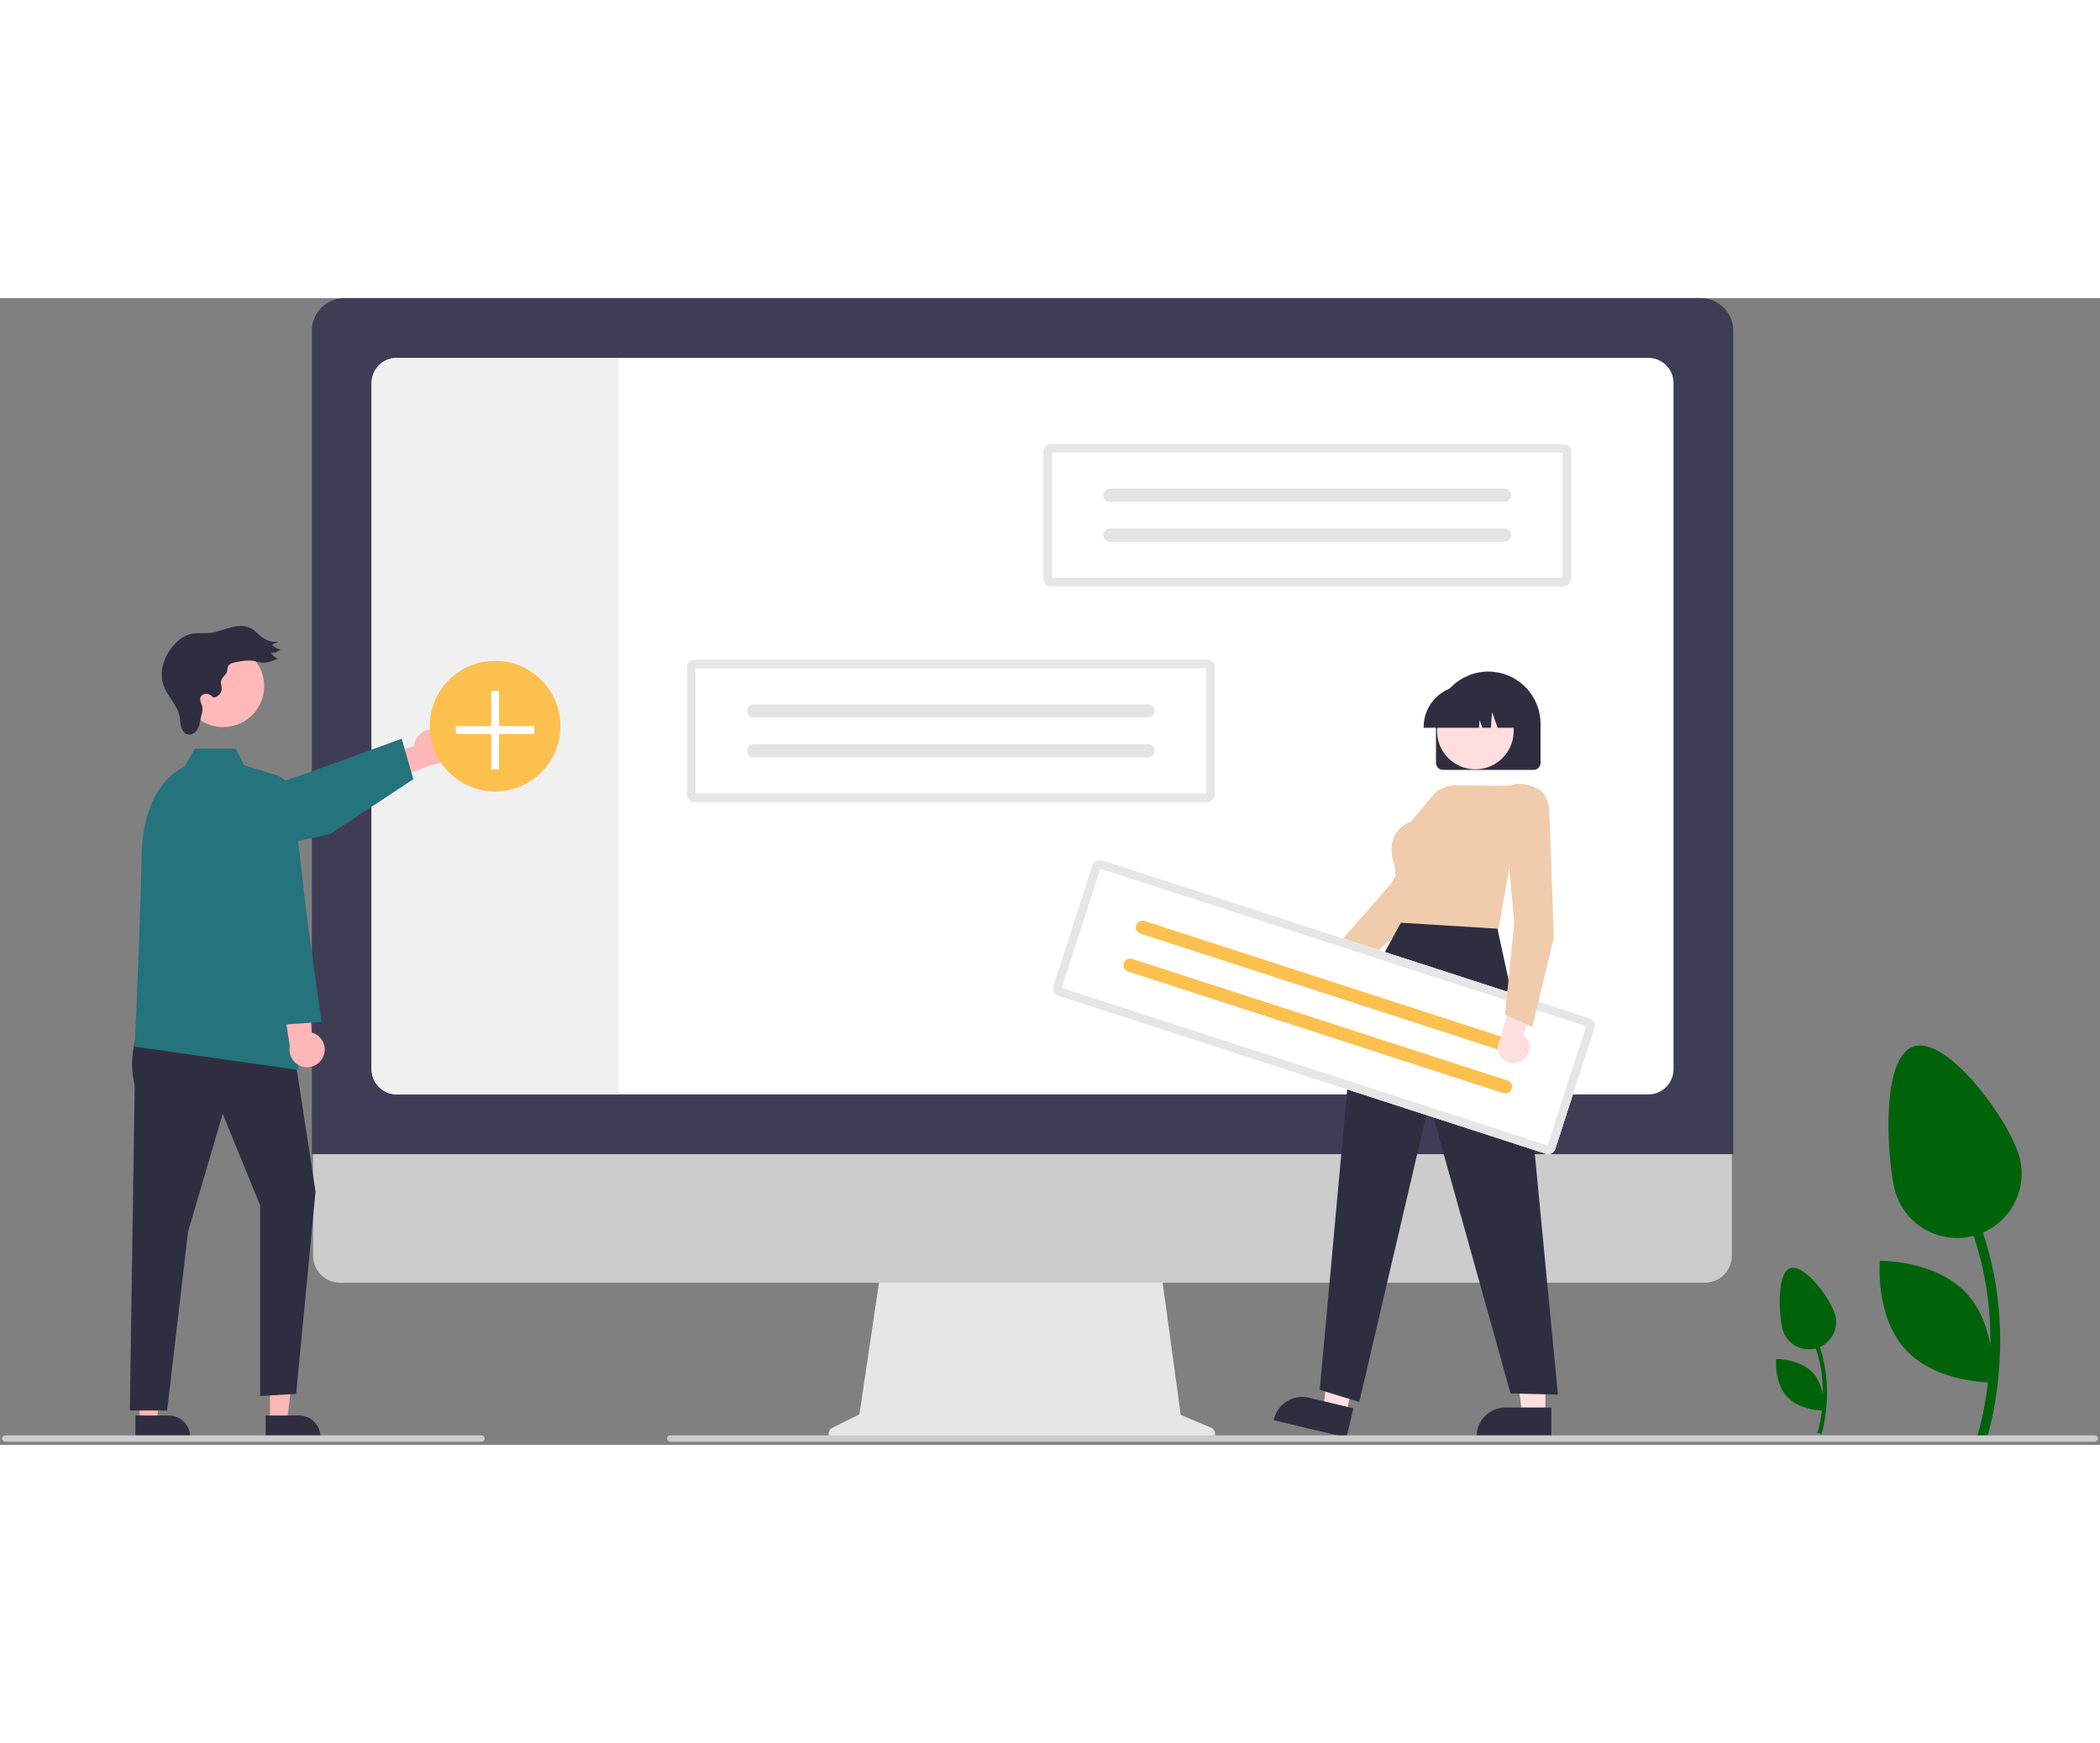 <svg width="300" height="249" viewBox="0 0 423 231" fill="none" xmlns="http://www.w3.org/2000/svg">
<rect x="0" y="0" width="423" height="231" fill="#808080" stroke="none"/>
<g clip-path="url(#clip0_70_508)">
<path d="M366.884 228.847C366.924 228.726 370.836 216.622 363.912 205.822L363.206 206.275C369.907 216.73 366.126 228.465 366.087 228.582L366.884 228.847Z" fill="#00630A"/>
<path d="M358.962 207.375C359.111 208.082 359.398 208.753 359.807 209.35C360.215 209.946 360.737 210.457 361.343 210.851C361.948 211.246 362.626 211.518 363.337 211.65C364.047 211.783 364.777 211.775 365.485 211.626C366.192 211.477 366.863 211.189 367.459 210.781C368.056 210.372 368.566 209.85 368.961 209.245C369.356 208.639 369.627 207.961 369.76 207.251C369.893 206.54 369.884 205.81 369.735 205.103C369.108 202.128 363.789 194.724 360.814 195.351C357.839 195.979 358.334 204.4 358.962 207.375Z" fill="#00630A"/>
<path d="M359.965 221.289C362.62 224.159 367.37 224.081 367.37 224.081C367.37 224.081 367.815 219.351 365.16 216.482C362.505 213.613 357.755 213.691 357.755 213.691C357.755 213.691 357.31 218.42 359.965 221.289Z" fill="#00630A"/>
<path d="M400.208 229.687C400.303 229.401 409.535 200.837 393.196 175.349L391.528 176.418C407.344 201.091 398.42 228.784 398.328 229.061L400.208 229.687Z" fill="#00630A"/>
<path d="M381.512 179.014C382.224 182.385 384.246 185.335 387.132 187.216C390.019 189.096 393.534 189.753 396.905 189.042C400.276 188.331 403.227 186.311 405.108 183.425C406.989 180.539 407.647 177.023 406.937 173.652C405.457 166.631 392.904 149.158 385.883 150.639C378.862 152.12 380.032 171.993 381.512 179.014Z" fill="#00630A"/>
<path d="M383.88 211.851C390.146 218.622 401.355 218.438 401.355 218.438C401.355 218.438 402.406 207.277 396.14 200.506C389.874 193.735 378.665 193.918 378.665 193.918C378.665 193.918 377.614 205.08 383.88 211.851Z" fill="#00630A"/>
<path d="M243.959 227.536L237.833 224.956L233.63 194.245H177.665L173.11 224.831L167.629 227.571C167.367 227.703 167.156 227.918 167.032 228.184C166.908 228.45 166.877 228.749 166.944 229.035C167.012 229.32 167.173 229.574 167.403 229.756C167.633 229.938 167.918 230.037 168.211 230.037H243.454C243.755 230.037 244.046 229.933 244.278 229.743C244.511 229.553 244.67 229.288 244.73 228.993C244.789 228.699 244.745 228.393 244.605 228.127C244.464 227.861 244.236 227.653 243.959 227.536Z" fill="#E6E6E6"/>
<path d="M343.412 198.332H68.497C67.054 198.328 65.672 197.753 64.653 196.732C63.635 195.711 63.062 194.327 63.062 192.885V154.118H348.847V192.885C348.847 194.327 348.275 195.711 347.256 196.732C346.237 197.753 344.855 198.328 343.412 198.332Z" fill="#CCCCCC"/>
<path d="M349.134 172.44H62.812V6.566C62.814 4.825 63.506 3.156 64.737 1.925C65.968 0.694 67.637 0.002 69.377 0H342.568C344.309 0.002 345.978 0.694 347.209 1.925C348.44 3.156 349.132 4.825 349.134 6.566V172.44Z" fill="#3F3D56"/>
<path d="M332.035 12.039H79.912C78.57 12.04 77.283 12.575 76.335 13.524C75.386 14.473 74.853 15.76 74.853 17.102V155.339C74.853 156.681 75.386 157.967 76.335 158.917C77.283 159.866 78.57 160.4 79.912 160.402H332.035C333.377 160.399 334.663 159.865 335.611 158.916C336.559 157.967 337.093 156.68 337.094 155.339V17.102C337.093 15.76 336.559 14.474 335.611 13.525C334.663 12.575 333.377 12.041 332.035 12.039Z" fill="white"/>
<path d="M124.602 12.039V160.402H79.912C78.57 160.4 77.283 159.866 76.335 158.917C75.386 157.967 74.853 156.681 74.853 155.339V17.102C74.853 15.76 75.386 14.473 76.335 13.524C77.283 12.575 78.57 12.04 79.912 12.039H124.602Z" fill="#F0F0F0"/>
<path d="M87.733 86.987C87.23 86.872 86.708 86.87 86.204 86.979C85.699 87.088 85.225 87.306 84.814 87.618C84.404 87.93 84.066 88.329 83.826 88.785C83.586 89.242 83.449 89.746 83.425 90.261L71.395 93.808L76.375 98.012L87.035 93.999C87.903 93.983 88.736 93.648 89.374 93.059C90.013 92.47 90.413 91.668 90.499 90.803C90.585 89.939 90.351 89.073 89.841 88.37C89.331 87.666 88.581 87.174 87.733 86.987H87.733Z" fill="#FFB6B6"/>
<path d="M39.129 113.677C37.939 113.676 36.789 113.252 35.883 112.481C34.978 111.711 34.375 110.643 34.183 109.47C33.991 108.296 34.222 107.092 34.835 106.073C35.448 105.054 36.403 104.286 37.53 103.905L61.907 95.677L80.922 88.75L83.255 96.917L66.469 107.978L40.178 113.567C39.833 113.64 39.481 113.677 39.129 113.677Z" fill="#25737D"/>
<path d="M54.383 226.2H57.806L59.434 212.998H54.383L54.383 226.2Z" fill="#FFB6B6"/>
<path d="M53.51 225.083L60.251 225.082H60.251C61.39 225.082 62.483 225.535 63.288 226.341C64.094 227.146 64.546 228.239 64.546 229.378V229.517L53.51 229.518L53.51 225.083Z" fill="#2F2E41"/>
<path d="M28.141 226.2H31.564L33.192 212.998H28.141L28.141 226.2Z" fill="#FFB6B6"/>
<path d="M27.268 225.083L34.008 225.082H34.009C35.148 225.082 36.24 225.535 37.046 226.341C37.851 227.146 38.304 228.239 38.304 229.378V229.517L27.268 229.518L27.268 225.083Z" fill="#2F2E41"/>
<path d="M28.107 147.014C26.541 150.662 26.198 154.72 27.13 158.58L26.153 224.066H33.67L37.878 188.053L44.858 164.323L52.395 182.748V221.15L59.654 220.716L63.562 179.957L59.096 150.922L28.107 147.014Z" fill="#2F2E41"/>
<path d="M55.605 96.064L49.184 94.11L47.509 90.76H39.262L37.18 94.389C37.18 94.389 28.805 97.46 28.526 112.257C28.246 127.053 27.13 150.783 27.13 150.783L60.154 155.491L55.605 96.064Z" fill="#25737D"/>
<path d="M65.087 152.841C65.303 152.373 65.415 151.863 65.413 151.347C65.411 150.831 65.296 150.322 65.076 149.855C64.856 149.388 64.536 148.975 64.14 148.646C63.743 148.316 63.279 148.077 62.78 147.946L61.812 135.442L56.664 139.439L58.373 150.7C58.208 151.553 58.362 152.437 58.806 153.184C59.249 153.931 59.951 154.489 60.779 154.753C61.606 155.017 62.502 154.968 63.296 154.615C64.09 154.263 64.727 153.632 65.087 152.841H65.087Z" fill="#FFB6B6"/>
<path d="M56.304 146.396L48.975 127.677V100.799C48.975 99.518 49.464 98.287 50.343 97.355C51.221 96.424 52.423 95.864 53.701 95.79C54.979 95.716 56.237 96.133 57.218 96.956C58.198 97.779 58.827 98.946 58.975 100.217L61.956 125.772L64.778 145.812L56.304 146.396Z" fill="#25737D"/>
<path d="M44.968 86.414C49.52 86.414 53.21 82.724 53.21 78.172C53.21 73.62 49.52 69.93 44.968 69.93C40.416 69.93 36.726 73.62 36.726 78.172C36.726 82.724 40.416 86.414 44.968 86.414Z" fill="#FFB9B9"/>
<path d="M45.508 75.667C45.122 76.162 44.593 76.609 44.509 77.23C44.446 77.691 44.647 78.146 44.666 78.611C44.668 79.08 44.49 79.531 44.17 79.874C43.85 80.217 43.412 80.425 42.944 80.455C42.618 80.045 42.147 79.776 41.629 79.703C41.37 79.674 41.11 79.728 40.885 79.858C40.66 79.988 40.482 80.187 40.379 80.425C40.134 81.116 40.701 81.819 40.792 82.546C40.804 83.085 40.717 83.621 40.535 84.128C40.326 84.963 40.27 85.846 39.904 86.625C39.537 87.404 38.723 88.074 37.879 87.902C37.17 87.757 36.69 87.07 36.492 86.374C36.294 85.678 36.302 84.94 36.159 84.23C35.693 81.925 33.708 80.217 32.93 77.998C31.932 75.154 33.131 71.902 35.196 69.707C36.031 68.745 37.121 68.04 38.34 67.671C39.627 67.344 40.987 67.579 42.308 67.439C43.72 67.289 45.048 66.715 46.42 66.351C47.793 65.986 49.326 65.849 50.574 66.527C51.444 67 52.074 67.816 52.885 68.385C53.814 69.033 54.941 69.335 56.07 69.238L54.722 69.827C55.238 70.3 55.861 70.642 56.538 70.822C55.987 71.258 55.306 71.497 54.603 71.501C54.749 71.765 54.949 71.996 55.188 72.18C55.428 72.364 55.702 72.498 55.995 72.571C54.972 73.052 53.885 73.544 52.76 73.436C52.209 73.382 51.682 73.187 51.137 73.086C49.977 72.871 48.785 73.094 47.625 73.316C47.017 73.433 46.27 73.545 45.962 74.13C45.706 74.618 45.902 75.161 45.508 75.667Z" fill="#2F2E41"/>
<path d="M99.727 99.369C106.989 99.369 112.876 93.482 112.876 86.22C112.876 78.958 106.989 73.071 99.727 73.071C92.465 73.071 86.578 78.958 86.578 86.22C86.578 93.482 92.465 99.369 99.727 99.369Z" fill="#FCC04E"/>
<path d="M107.617 86.221H100.517V79.12H98.938V86.221H91.838V87.798H98.938V94.899H100.517V87.798H107.617V86.221Z" fill="white"/>
<path d="M211.699 29.392C211.293 29.392 210.905 29.553 210.618 29.84C210.331 30.127 210.17 30.515 210.169 30.921V56.53C210.17 56.935 210.331 57.324 210.618 57.611C210.905 57.897 211.293 58.059 211.699 58.059H314.936C315.341 58.059 315.73 57.897 316.017 57.611C316.303 57.324 316.465 56.935 316.465 56.53V30.921C316.465 30.515 316.303 30.127 316.017 29.84C315.73 29.553 315.341 29.392 314.936 29.392H211.699Z" fill="white"/>
<path d="M211.699 29.392C211.293 29.392 210.905 29.553 210.618 29.84C210.331 30.127 210.17 30.515 210.169 30.921V56.53C210.17 56.935 210.331 57.324 210.618 57.611C210.905 57.897 211.293 58.059 211.699 58.059H314.936C315.341 58.059 315.73 57.897 316.017 57.611C316.303 57.324 316.465 56.935 316.465 56.53V30.921C316.465 30.515 316.303 30.127 316.017 29.84C315.73 29.553 315.341 29.392 314.936 29.392H211.699Z" fill="#E6E6E6"/>
<path d="M211.89 56.339H314.745V31.112H211.89V56.339Z" fill="white"/>
<path d="M223.584 38.372C223.229 38.372 222.889 38.513 222.638 38.764C222.387 39.015 222.246 39.356 222.246 39.711C222.246 40.066 222.387 40.406 222.638 40.657C222.889 40.908 223.229 41.049 223.584 41.049H303.047C303.223 41.049 303.397 41.014 303.559 40.947C303.721 40.88 303.869 40.782 303.993 40.657C304.118 40.533 304.216 40.386 304.284 40.223C304.351 40.061 304.386 39.887 304.386 39.711C304.386 39.535 304.351 39.361 304.284 39.199C304.217 39.037 304.118 38.889 303.994 38.765C303.87 38.64 303.722 38.542 303.56 38.474C303.398 38.407 303.224 38.372 303.048 38.372H223.584Z" fill="#E4E4E4"/>
<path d="M223.584 46.402C223.23 46.403 222.89 46.544 222.639 46.795C222.389 47.045 222.248 47.386 222.248 47.74C222.248 48.095 222.389 48.435 222.639 48.685C222.89 48.936 223.23 49.078 223.584 49.078H303.047C303.402 49.079 303.742 48.939 303.994 48.688C304.245 48.438 304.387 48.098 304.388 47.743C304.389 47.388 304.248 47.047 303.998 46.796C303.748 46.544 303.407 46.403 303.053 46.402H223.584Z" fill="#E4E4E4"/>
<path d="M139.909 72.844C139.503 72.844 139.114 73.005 138.828 73.292C138.541 73.579 138.38 73.968 138.379 74.373V99.982C138.38 100.387 138.541 100.776 138.828 101.063C139.114 101.35 139.503 101.511 139.909 101.511H243.145C243.551 101.511 243.94 101.35 244.226 101.063C244.513 100.776 244.674 100.387 244.675 99.982V74.373C244.674 73.968 244.513 73.579 244.226 73.292C243.94 73.005 243.551 72.844 243.145 72.844H139.909Z" fill="white"/>
<path d="M139.909 72.844C139.503 72.844 139.114 73.005 138.828 73.292C138.541 73.579 138.38 73.968 138.379 74.373V99.982C138.38 100.387 138.541 100.776 138.828 101.063C139.114 101.35 139.503 101.511 139.909 101.511H243.145C243.551 101.511 243.94 101.35 244.226 101.063C244.513 100.776 244.674 100.387 244.675 99.982V74.373C244.674 73.968 244.513 73.579 244.226 73.292C243.94 73.005 243.551 72.844 243.145 72.844H139.909Z" fill="#E6E6E6"/>
<path d="M140.099 99.791H242.954V74.564H140.099V99.791Z" fill="white"/>
<path d="M151.794 81.825C151.439 81.825 151.099 81.966 150.848 82.216C150.597 82.467 150.456 82.808 150.456 83.163C150.456 83.518 150.597 83.858 150.848 84.109C151.099 84.36 151.439 84.501 151.794 84.501H231.256C231.432 84.501 231.606 84.466 231.769 84.399C231.931 84.332 232.078 84.234 232.203 84.109C232.327 83.985 232.426 83.838 232.493 83.675C232.56 83.513 232.595 83.339 232.595 83.163C232.595 82.988 232.561 82.814 232.494 82.651C232.426 82.489 232.328 82.341 232.204 82.217C232.079 82.093 231.932 81.994 231.77 81.927C231.607 81.859 231.433 81.825 231.258 81.825H151.794Z" fill="#E4E4E4"/>
<path d="M151.794 89.854C151.439 89.855 151.099 89.996 150.849 90.247C150.599 90.498 150.458 90.838 150.458 91.192C150.458 91.547 150.599 91.887 150.849 92.138C151.099 92.389 151.439 92.53 151.794 92.531H231.256C231.611 92.531 231.952 92.391 232.203 92.141C232.455 91.89 232.597 91.55 232.597 91.195C232.598 90.84 232.458 90.5 232.208 90.248C231.957 89.996 231.617 89.855 231.262 89.854H151.794Z" fill="#E4E4E4"/>
<path d="M265.746 141.575C266.206 141.524 266.649 141.373 267.044 141.133C267.44 140.893 267.777 140.569 268.033 140.184C268.29 139.798 268.459 139.362 268.528 138.905C268.597 138.447 268.566 137.98 268.435 137.537L277.584 131.001L272.132 128.902L264.279 135.43C263.549 135.699 262.942 136.226 262.574 136.913C262.206 137.599 262.103 138.396 262.283 139.154C262.464 139.911 262.917 140.576 263.555 141.022C264.193 141.469 264.973 141.665 265.746 141.575Z" fill="#FFB7B7"/>
<path d="M270.826 137.271L267.791 132.087L267.855 132.013L280.101 118.071L289.609 101.856L297.866 102.909L297.988 105.404L297.963 105.442L284.845 125.161L284.831 125.173L270.826 137.271Z" fill="#F1CCAC"/>
<path d="M311.287 224.992L306.618 224.991L304.396 206.981L311.288 206.982L311.287 224.992Z" fill="#FFDEDE"/>
<path d="M312.478 229.518L297.422 229.517V229.327C297.422 227.773 298.04 226.282 299.139 225.183C300.237 224.084 301.728 223.467 303.282 223.467H303.282L312.478 223.467L312.478 229.518Z" fill="#2F2E41"/>
<path d="M271.101 224.839L266.56 223.754L268.582 205.721L275.285 207.321L271.101 224.839Z" fill="#FFDEDE"/>
<path d="M271.209 229.518L256.564 226.021L256.609 225.836C256.97 224.324 257.916 223.018 259.24 222.204C260.565 221.39 262.158 221.136 263.669 221.497L263.67 221.497L272.614 223.633L271.209 229.518Z" fill="#2F2E41"/>
<path d="M289.248 93.622V85.763C289.248 82.969 290.358 80.291 292.333 78.315C294.308 76.34 296.987 75.231 299.78 75.231C302.574 75.231 305.252 76.34 307.228 78.315C309.203 80.291 310.312 82.969 310.312 85.763V93.622C310.312 93.997 310.163 94.357 309.898 94.622C309.632 94.887 309.273 95.037 308.898 95.037H290.663C290.288 95.037 289.929 94.887 289.663 94.622C289.398 94.357 289.249 93.997 289.248 93.622Z" fill="#2F2E41"/>
<path d="M297.181 94.918C301.446 94.918 304.903 91.46 304.903 87.196C304.903 82.931 301.446 79.474 297.181 79.474C292.916 79.474 289.459 82.931 289.459 87.196C289.459 91.46 292.916 94.918 297.181 94.918Z" fill="#FFDEDE"/>
<path d="M286.757 86.391C286.759 84.183 287.638 82.065 289.2 80.503C290.761 78.941 292.879 78.063 295.088 78.06H296.66C298.869 78.063 300.986 78.941 302.548 80.503C304.11 82.065 304.989 84.183 304.991 86.391V86.549H301.669L300.536 83.376L300.309 86.549H298.593L298.021 84.948L297.907 86.549H286.757V86.391Z" fill="#2F2E41"/>
<path d="M301.685 127.95L282.025 127.202L280.926 114.34C280.078 111.985 280.064 109.964 280.885 108.332C281.591 106.991 282.776 105.966 284.205 105.462L288.507 100.266C289.06 99.598 289.756 99.062 290.542 98.695C291.328 98.329 292.186 98.141 293.054 98.147L304.231 98.223C304.5 98.061 306.134 97.231 309.357 98.628C312.853 100.144 312.042 105.407 312.033 105.46L312.025 105.509L311.986 105.542L304.551 111.803L301.685 127.95Z" fill="#F1CCAC"/>
<path d="M282.181 125.82L272.882 142.775L265.831 219.913L273.797 222.346L287.898 162.004L304.263 220.634L313.812 220.873L307.31 153.214L301.628 127.018L282.181 125.82Z" fill="#2F2E41"/>
<path d="M221.993 113.252C221.607 113.127 221.188 113.161 220.827 113.345C220.465 113.529 220.192 113.85 220.067 114.235L212.17 138.596C212.045 138.982 212.079 139.401 212.263 139.762C212.447 140.124 212.767 140.397 213.153 140.523L311.359 172.358C311.745 172.482 312.164 172.449 312.525 172.264C312.886 172.08 313.16 171.76 313.285 171.374L321.182 147.014C321.307 146.628 321.273 146.208 321.089 145.847C320.905 145.486 320.584 145.212 320.199 145.087L221.993 113.252Z" fill="white"/>
<path d="M221.993 113.252C221.607 113.127 221.188 113.161 220.827 113.345C220.465 113.529 220.192 113.85 220.067 114.235L212.17 138.596C212.045 138.982 212.079 139.401 212.263 139.762C212.447 140.124 212.767 140.397 213.153 140.523L311.359 172.358C311.745 172.482 312.164 172.449 312.525 172.264C312.886 172.08 313.16 171.76 313.285 171.374L321.182 147.014C321.307 146.628 321.273 146.208 321.089 145.847C320.905 145.486 320.584 145.212 320.199 145.087L221.993 113.252Z" fill="#E6E6E6"/>
<path d="M213.866 138.945L311.708 170.662L319.487 146.665L221.645 114.948L213.866 138.945Z" fill="white"/>
<path d="M230.53 125.46C230.192 125.351 229.825 125.38 229.509 125.542C229.193 125.703 228.954 125.983 228.845 126.321C228.736 126.658 228.765 127.025 228.926 127.341C229.087 127.657 229.367 127.897 229.705 128.006L305.295 152.51C305.462 152.564 305.638 152.585 305.813 152.572C305.989 152.558 306.16 152.51 306.316 152.43C306.473 152.35 306.613 152.24 306.727 152.107C306.841 151.973 306.928 151.818 306.982 151.651C307.036 151.483 307.057 151.307 307.043 151.132C307.029 150.957 306.981 150.786 306.901 150.629C306.821 150.472 306.711 150.333 306.577 150.219C306.443 150.105 306.288 150.018 306.121 149.964L306.12 149.964L230.53 125.46Z" fill="#FCC04E"/>
<path d="M228.054 133.098C227.717 132.99 227.35 133.019 227.034 133.181C226.719 133.342 226.48 133.622 226.371 133.96C226.262 134.297 226.29 134.664 226.451 134.979C226.612 135.295 226.892 135.534 227.229 135.644L302.818 160.148C303.156 160.258 303.523 160.23 303.84 160.069C304.156 159.909 304.396 159.629 304.506 159.292C304.616 158.954 304.588 158.587 304.427 158.27C304.267 157.954 303.987 157.714 303.65 157.604L303.644 157.602L228.054 133.098Z" fill="#FCC04E"/>
<path d="M307.027 153.269C307.371 152.96 307.643 152.579 307.825 152.154C308.006 151.728 308.091 151.268 308.076 150.806C308.06 150.343 307.943 149.89 307.733 149.478C307.523 149.066 307.225 148.705 306.86 148.42L310.491 137.779L304.836 139.248L302.255 149.128C301.818 149.772 301.632 150.555 301.732 151.327C301.833 152.099 302.214 152.807 302.802 153.318C303.39 153.828 304.145 154.105 304.924 154.096C305.702 154.087 306.451 153.793 307.027 153.269V153.269Z" fill="#FFDEDE"/>
<path d="M308.649 146.811L303.162 144.366L305.006 125.803L303.29 107.084L310.614 103.13L312.167 105.088L312.169 105.132L312.991 128.802L312.987 128.82L308.649 146.811Z" fill="#F1CCAC"/>
<path d="M421.941 230.357H135.01C134.865 230.361 134.723 230.316 134.606 230.229C134.489 230.143 134.404 230.021 134.364 229.882C134.339 229.787 134.336 229.687 134.355 229.591C134.375 229.495 134.416 229.404 134.476 229.326C134.536 229.248 134.613 229.185 134.701 229.142C134.789 229.099 134.886 229.076 134.984 229.076H421.888C422.041 229.071 422.192 229.117 422.315 229.208C422.438 229.299 422.527 229.429 422.567 229.577C422.588 229.671 422.587 229.768 422.565 229.862C422.543 229.955 422.501 230.042 422.441 230.117C422.381 230.192 422.305 230.253 422.218 230.294C422.132 230.336 422.037 230.357 421.941 230.357Z" fill="#CCCCCC"/>
<path d="M96.994 230.357H1.085C0.94 230.361 0.798 230.316 0.681 230.229C0.564 230.143 0.479 230.021 0.439 229.882C0.414 229.787 0.411 229.687 0.43 229.591C0.45 229.495 0.491 229.404 0.551 229.326C0.611 229.248 0.688 229.185 0.776 229.142C0.864 229.099 0.961 229.076 1.059 229.076H96.941C97.094 229.071 97.245 229.117 97.368 229.208C97.491 229.299 97.58 229.429 97.62 229.577C97.641 229.671 97.64 229.768 97.618 229.862C97.597 229.955 97.554 230.042 97.494 230.117C97.434 230.192 97.358 230.253 97.271 230.294C97.185 230.336 97.09 230.357 96.994 230.357Z" fill="#CCCCCC"/>
</g>
<defs>
<clipPath id="clip0_70_508">
<rect width="422.163" height="230.357" fill="white" transform="translate(0.418)"/>
</clipPath>
</defs>
</svg>
